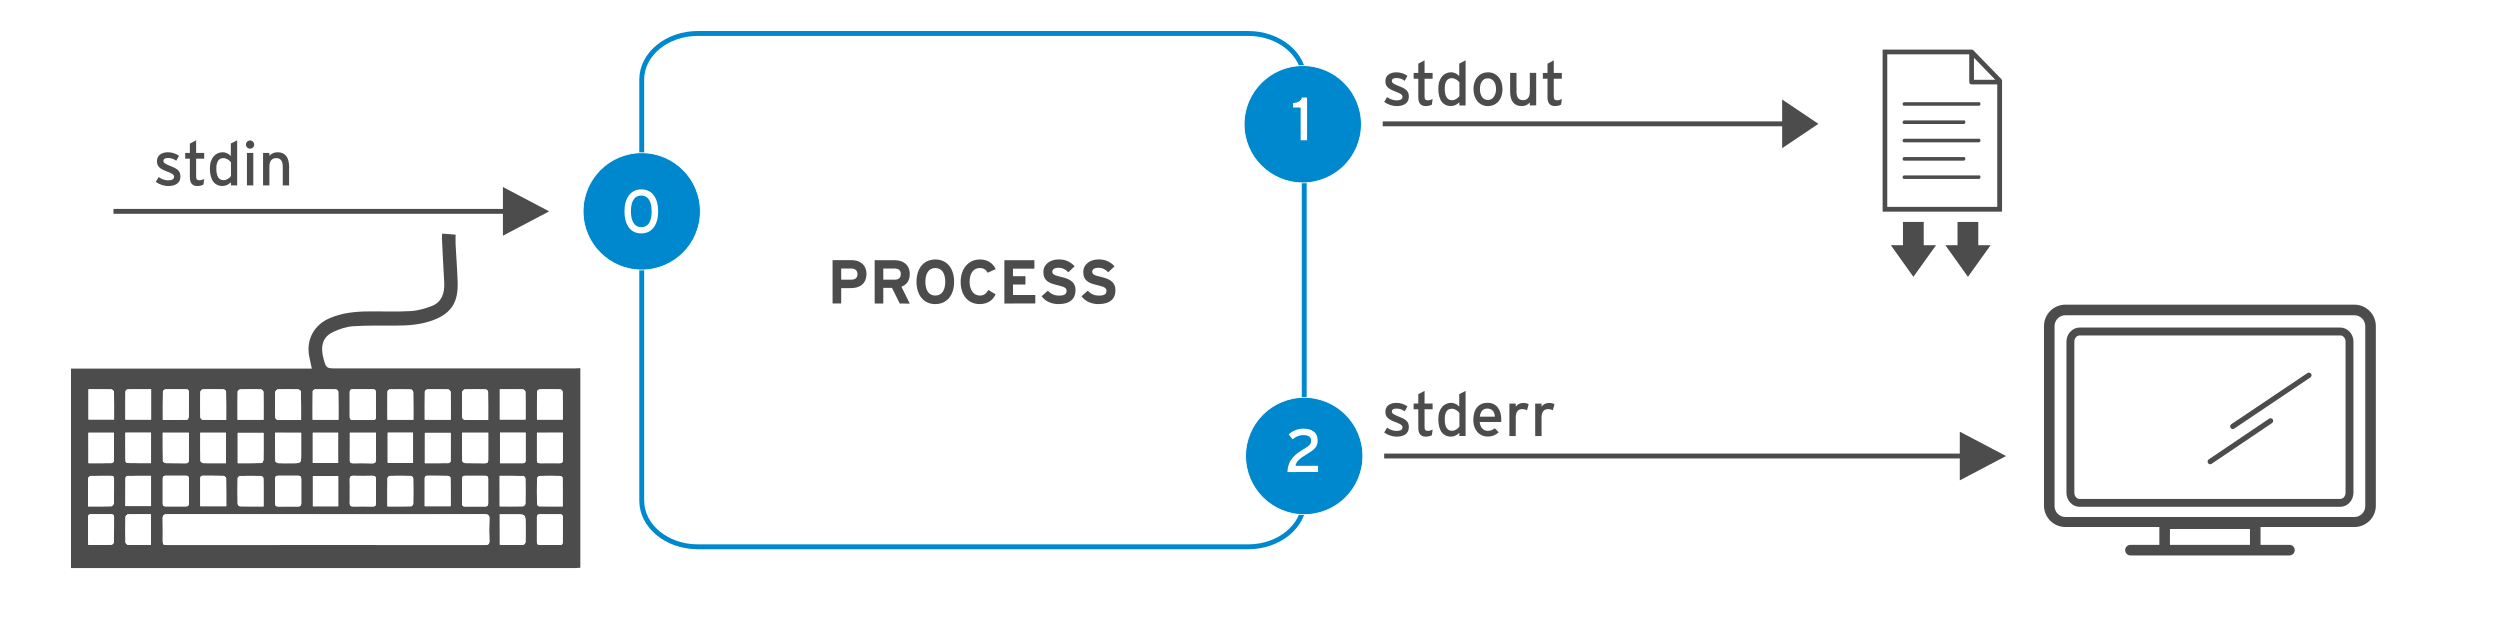 <?xml version="1.0" encoding="utf-8"?>
<!-- Generator: Adobe Illustrator 21.1.0, SVG Export Plug-In . SVG Version: 6.00 Build 0)  -->
<svg version="1.1" id="Layer_1" xmlns="http://www.w3.org/2000/svg" xmlns:xlink="http://www.w3.org/1999/xlink" x="0px" y="0px"
	 width="3070.6px" height="764.7px" viewBox="0 0 3070.6 764.7" style="enable-background:new 0 0 3070.6 764.7;"
	 xml:space="preserve">
<style type="text/css">
	.st0{fill:#FFFFFF;}
	.st1{fill:#4C4C4C;}
	.st2{fill:#FFFFFF;stroke:#0088CE;stroke-width:6;stroke-miterlimit:10;}
	.st3{fill:#0088CE;stroke:#FFFFFF;stroke-miterlimit:10;}
	.st4{fill:none;}
	.st5{fill:none;stroke:#4C4C4C;stroke-width:6;stroke-miterlimit:10;}
</style>
<rect class="st0" width="3070.6" height="764.7"/>
<g>
	<g>
		<path class="st1" d="M2742.4,527c0.6,0,1.3-0.2,1.8-0.6l93.5-62.8c1.5-1,1.9-3,0.9-4.5s-3-1.9-4.5-0.9l-93.5,62.8
			c-1.5,1-1.9,3-0.9,4.5C2740.4,526.5,2741.4,527,2742.4,527z"/>
		<path class="st1" d="M2714.7,570.2c0.6,0,1.3-0.2,1.8-0.6l74.1-50c1.5-1,1.9-3,0.9-4.5s-3-1.9-4.5-0.9l-74.1,50
			c-1.5,1-1.9,3-0.9,4.5C2712.6,569.7,2713.6,570.2,2714.7,570.2z"/>
		<path class="st1" d="M2554.3,622.5h320.1c8.9,0,16.2-7.8,16.2-17.3V419.6c0-9.6-7.3-17.3-16.2-17.3h-320.1
			c-8.9,0-16.2,7.8-16.2,17.3v185.6C2538.1,614.7,2545.4,622.5,2554.3,622.5z M2547.8,419.6c0-4.2,2.9-7.6,6.5-7.6h320.1
			c3.6,0,6.5,3.4,6.5,7.6v185.6c0,4.2-2.9,7.6-6.5,7.6h-320.1c-3.6,0-6.5-3.4-6.5-7.6V419.6z"/>
		<g>
			<path class="st1" d="M2891.8,374.2h-355c-14.5,0-26.3,11.8-26.3,26.3V621c0,14.5,11.8,26.3,26.3,26.3h115.4v21.9h-35.5
				c-3.6,0-6.5,2.9-6.5,6.5s2.9,6.5,6.5,6.5h35.5h124.3h35.5c3.6,0,6.5-2.9,6.5-6.5s-2.9-6.5-6.5-6.5h-35.5v-21.9h115.3
				c14.5,0,26.3-11.8,26.3-26.3V400.5C2918.1,386,2906.3,374.2,2891.8,374.2z M2665.2,669.2v-19.5h98.3v19.5H2665.2z M2905.1,621.7
				c0,7.3-6,13.3-13.3,13.3h-355c-7.3,0-13.3-6-13.3-13.3V400.5c0-7.3,6-13.3,13.3-13.3h355c7.3,0,13.3,6,13.3,13.3V621.7z"/>
		</g>
	</g>
</g>
<g>
	<path class="st1" d="M2322.4,301.2h14.9v-28.6h25.5v28.6h15.1c-9.4,13-18.4,25.7-27.8,38.8C2340.9,327,2331.9,314.3,2322.4,301.2z"
		/>
	<path class="st1" d="M2389.4,301.2h14.9v-28.6h25.5v28.6h15.1c-9.4,13-18.4,25.7-27.8,38.8C2407.9,327,2398.9,314.3,2389.4,301.2z"
		/>
	<g>
		<g>
			<g>
				<path class="st1" d="M2423.8,61.8c-0.5-0.6-1.3-0.9-2.1-0.9h-108.8c-0.3,0-0.6,0.3-0.6,0.6v197.9c0,0.3,0.3,0.6,0.6,0.6h145.5
					c0.3,0,0.6-0.3,0.6-0.6V99.2c0-0.8-0.3-1.5-0.8-2L2423.8,61.8z M2424.5,71l26.2,27h-26.2V71z M2318,66.7h100.7v32.9
					c0,0.2,0.1,0.4,0.1,0.6s-0.1,0.4-0.1,0.6c0,1.6,1.3,2.9,2.9,2.9h31.5v150.4H2318V66.7z"/>
			</g>
		</g>
		<g>
			<path class="st1" d="M2430.4,129.9h-92.3l0,0c-2.4-1.8-1-4.4,1-4.4h92.4l0,0C2433.5,127.3,2432.3,129.9,2430.4,129.9z"/>
		</g>
		<g>
			<path class="st1" d="M2411.9,152.3h-73.8l0,0c-2.4-1.8-1-4.4,1-4.4h74.1C2414.8,150.2,2413.6,152.3,2411.9,152.3z"/>
		</g>
		<g>
			<path class="st1" d="M2430.4,174.8h-92.3l0,0c-2.4-1.8-1-4.4,1-4.4h92.4l0,0C2433.5,172.2,2432.3,174.8,2430.4,174.8z"/>
		</g>
		<g>
			<path class="st1" d="M2411.9,197.3h-73.8l0,0c-2.4-1.8-1-4.4,1-4.4h73.8C2414.9,194.7,2413.7,197.3,2411.9,197.3z"/>
		</g>
		<g>
			<path class="st1" d="M2430.4,219.8h-92.3l0,0c-2.4-1.8-1-4.4,1-4.4h92.4l0,0C2433.5,217.2,2432.3,219.8,2430.4,219.8z"/>
		</g>
	</g>
</g>
<path class="st2" d="M1533,671.6H857.1c-38.1,0-68.9-25.4-68.9-56.7V97.8c0-31.3,30.9-56.7,68.9-56.7H1533
	c38.1,0,68.9,25.4,68.9,56.7v517.1C1601.9,646.2,1571.1,671.6,1533,671.6z"/>
<circle class="st3" cx="788.2" cy="259.6" r="72"/>
<circle class="st3" cx="1600.1" cy="152.6" r="72"/>
<circle class="st3" cx="1601.9" cy="560.1" r="72"/>
<g>
	<path class="st0" d="M787.6,286.7c-13.6,0-20.6-11.1-20.6-27s7.2-27.1,20.8-27.1s20.6,11.1,20.6,27
		C808.4,275.5,801.2,286.7,787.6,286.7z M787.6,240.2c-9.1,0-12.7,8.3-12.7,19.3s3.7,19.5,12.8,19.5c9.2,0,12.7-8.3,12.7-19.3
		C800.4,248.7,796.8,240.2,787.6,240.2z"/>
</g>
<g>
	<path class="st0" d="M1597.5,172.3v-40.2h-9.3v-5.5c5.4-0.4,9.8-2.2,10.8-6.8h6.4v52.5H1597.5z"/>
</g>
<g>
	<path class="st0" d="M1581.3,579.8c0.5-15.4,9.8-22.2,20.2-28.3c7.1-4.2,8.9-6.5,8.9-10.2c0-4.2-2.8-6.9-10-6.9
		c-4.4,0-9.3,2-12.7,5.2l-5-6c4.7-4.4,11.4-7.1,17.9-7.1c10.9,0,17.8,4.6,17.8,14.3c0,8.1-4,11.5-13.2,17
		c-10,5.9-12.9,9.3-14.1,14.3h27.8v7.6L1581.3,579.8L1581.3,579.8L1581.3,579.8z"/>
</g>
<g>
	<rect x="923" y="317.3" class="st4" width="544" height="78"/>
	<path class="st1" d="M1044.9,353.9h-11.7v18.8h-10.6v-53.2h23.3c10,0,18.3,5.5,18.3,16.9C1064.1,348.8,1055.9,353.9,1044.9,353.9z
		 M1045.4,329.8h-12.2v13.7h12.4c4.9,0,7.6-2.3,7.6-6.9C1053.1,332,1050.1,329.8,1045.4,329.8z"/>
	<path class="st1" d="M1105.1,372.8l-9.5-19.2h-10.7v19.2h-10.6v-53.2h24.8c10,0,18.3,5.5,18.3,16.9c0,8-3.4,13-10.2,15.7l10.2,20.7
		L1105.1,372.8L1105.1,372.8z M1098.8,329.8h-13.9v13.7h13.9c4.9,0,7.6-2.3,7.6-6.9C1106.4,331.8,1103.4,329.8,1098.8,329.8z"/>
	<path class="st1" d="M1148.8,373.5c-14.5,0-23.1-11.2-23.1-27.4s8.6-27.4,23.1-27.4s23.1,11.2,23.1,27.4S1163.2,373.5,1148.8,373.5
		z M1148.8,329.2c-8.6,0-12.2,7.4-12.2,16.9s3.6,16.9,12.2,16.9s12.2-7.4,12.2-16.9S1157.4,329.2,1148.8,329.2z"/>
	<path class="st1" d="M1213.1,335c-1.9-3.6-4.9-5.8-9.7-5.8c-8,0-12.5,7-12.5,16.9c0,9.6,4.6,16.9,12.6,16.9c4.8,0,7.6-2.1,10.4-6.8
		l9,5.3c-3.6,7.5-10,12-19.7,12c-13.9,0-23.3-10.6-23.3-27.4c0-16.2,9.7-27.4,23.6-27.4c10,0,16.1,4.9,19.5,11.8L1213.1,335z"/>
	<path class="st1" d="M1233.6,372.8v-53.2h36.9V330h-26.3v9.2h15.3v10.3h-15.3v12.8h27.4v10.4L1233.6,372.8L1233.6,372.8z"/>
	<path class="st1" d="M1300.1,373.5c-8.9,0-16.6-3.7-20.7-9.7l7.7-6.8c3.7,4.3,8.5,6.1,13.6,6.1c6.3,0,9.3-1.7,9.3-5.8
		c0-3.4-1.8-4.9-11.9-7.2c-9.8-2.3-16.6-5.4-16.6-15.9c0-9.7,8.5-15.6,19-15.6c8.3,0,14.4,3.1,19.4,8.4l-7.7,7.4
		c-3.4-3.5-7.2-5.5-12.1-5.5c-5.7,0-7.6,2.4-7.6,4.8c0,3.3,2.3,4.4,10.7,6.4s17.8,4.9,17.8,16.4
		C1320.9,366.8,1314.6,373.5,1300.1,373.5z"/>
	<path class="st1" d="M1349.1,373.5c-8.9,0-16.6-3.7-20.7-9.7l7.7-6.8c3.7,4.3,8.5,6.1,13.6,6.1c6.3,0,9.3-1.7,9.3-5.8
		c0-3.4-1.8-4.9-11.9-7.2c-9.8-2.3-16.6-5.4-16.6-15.9c0-9.7,8.5-15.6,19-15.6c8.3,0,14.4,3.1,19.4,8.4l-7.7,7.4
		c-3.4-3.5-7.2-5.5-12.1-5.5c-5.7,0-7.6,2.4-7.6,4.8c0,3.3,2.3,4.4,10.7,6.4c8.4,2,17.8,4.9,17.8,16.4
		C1370.1,366.8,1363.6,373.5,1349.1,373.5z"/>
</g>
<g>
	<rect x="1696.7" y="74.1" class="st4" width="438" height="78"/>
	<path class="st1" d="M1715.4,130.3c-5.4,0-11.2-2.1-15.3-5.1l3.6-5.9c3.7,2.6,7.9,4,11.6,4c4.9,0,7.3-1.6,7.3-4.4
		c0-3-3.5-4.5-9.3-6.7c-8.6-3.3-11.7-6.2-11.7-12.5c0-7.1,5.6-10.9,13.6-10.9c5,0,10,1.8,13.5,4.4l-3.4,6c-3.3-2.3-6.5-3.4-10.3-3.4
		s-5.5,1.5-5.5,3.6c0,2,1.4,3.4,7.4,5.8c8.9,3.4,13.5,5.9,13.5,13.4C1730.4,127.4,1723.2,130.3,1715.4,130.3z"/>
	<path class="st1" d="M1758.7,128.5c-1.9,1.1-4.6,1.8-7.7,1.8c-5.5,0-9-3.4-9-10.6v-23h-5.7v-7.1h5.7V78.2l7.7-4.1v15.5h9.9v7.1
		h-9.9v21.7c0,3.7,1.2,4.8,4.1,4.8c2.1,0,4.3-0.8,5.8-1.6L1758.7,128.5z"/>
	<path class="st1" d="M1792.4,129.5v-3.8c-2.9,2.7-6.2,4.6-10.4,4.6c-8.6,0-15.4-6.2-15.4-21.4c0-13.7,7.4-20.1,15.7-20.1
		c4,0,7.8,2.1,10,4.6V78.1l7.8-4v55.4H1792.4L1792.4,129.5z M1792.5,101.2c-1.7-2.4-5.4-5.2-9.3-5.2c-5.6,0-8.7,4.3-8.7,12.7
		c0,10,3.2,14.4,9,14.4c3.7,0,7-2.5,9-5.1V101.2z"/>
	<path class="st1" d="M1827.4,130.3c-10,0-17.6-8.3-17.6-20.7c0-13.1,7.8-20.8,17.8-20.8c10.2,0,17.8,8.1,17.8,20.6
		C1845.4,122.6,1837.6,130.3,1827.4,130.3z M1827.3,96.2c-5.9,0-9.6,5.2-9.6,13.1c0,8.7,4,13.5,10,13.5c5.9,0,9.8-6,9.8-13.3
		C1837.5,101.5,1833.6,96.2,1827.3,96.2z"/>
	<path class="st1" d="M1879,129.5v-3.8c-2,2.9-5.9,4.6-10,4.6c-9.3,0-14.2-6.1-14.2-17.9V89.5h7.8v22.6c0,8.1,3,10.9,8.2,10.9
		s8.2-3.7,8.2-10.2V89.5h7.8v39.9L1879,129.5L1879,129.5z"/>
	<path class="st1" d="M1917.4,128.5c-1.9,1.1-4.6,1.8-7.7,1.8c-5.5,0-9-3.4-9-10.6v-23h-5.7v-7.1h5.7V78.2l7.7-4.1v15.5h9.9v7.1
		h-9.9v21.7c0,3.7,1.2,4.8,4.1,4.8c2.1,0,4.3-0.8,5.8-1.6L1917.4,128.5z"/>
</g>
<g>
	<rect x="187.9" y="172.3" class="st4" width="438" height="78"/>
	<path class="st1" d="M206.6,228.5c-5.4,0-11.2-2.1-15.3-5.1l3.6-5.9c3.7,2.6,7.9,4,11.6,4c4.9,0,7.3-1.6,7.3-4.4
		c0-3-3.5-4.5-9.3-6.7c-8.6-3.3-11.7-6.2-11.7-12.5c0-7.1,5.6-10.9,13.6-10.9c5,0,10,1.8,13.5,4.4l-3.4,6c-3.3-2.3-6.5-3.4-10.3-3.4
		s-5.5,1.5-5.5,3.6c0,2,1.4,3.4,7.4,5.8c8.9,3.4,13.5,5.9,13.5,13.4C221.6,225.6,214.4,228.5,206.6,228.5z"/>
	<path class="st1" d="M249.9,226.7c-1.9,1.1-4.6,1.8-7.7,1.8c-5.5,0-9-3.4-9-10.6v-23h-5.7v-7.1h5.7v-11.4l7.7-4.1v15.5h9.9v7.1
		h-9.9v21.7c0,3.7,1.2,4.8,4.1,4.8c2.1,0,4.3-0.8,5.8-1.6L249.9,226.7z"/>
	<path class="st1" d="M283.6,227.7v-3.8c-2.9,2.7-6.2,4.6-10.4,4.6c-8.6,0-15.4-6.2-15.4-21.4c0-13.7,7.4-20.1,15.7-20.1
		c4,0,7.8,2.1,10,4.6v-15.3l7.8-4v55.4L283.6,227.7L283.6,227.7z M283.7,199.4c-1.7-2.4-5.4-5.2-9.3-5.2c-5.6,0-8.7,4.3-8.7,12.7
		c0,10,3.2,14.4,9,14.4c3.7,0,7-2.5,9-5.1V199.4z"/>
	<path class="st1" d="M307.2,182.6c-2.8,0-5.1-2.3-5.1-5c0-2.8,2.3-5.1,5.1-5.1c2.7,0,5,2.3,5,5.1S310,182.6,307.2,182.6z
		 M303.3,227.7v-39.9h7.8v39.9L303.3,227.7L303.3,227.7z"/>
	<path class="st1" d="M347.3,227.7v-22.6c0-8.1-3-10.9-8.2-10.9s-8.2,3.7-8.2,10.2v23.3h-7.8v-39.9h7.8v3.8c2-2.9,5.9-4.6,10-4.6
		c9.3,0,14.2,6.1,14.2,17.9v22.9L347.3,227.7L347.3,227.7z"/>
</g>
<g>
	<rect x="1696.7" y="480.1" class="st4" width="438" height="78"/>
	<path class="st1" d="M1715.4,536.3c-5.4,0-11.2-2.1-15.3-5.1l3.6-5.9c3.7,2.6,7.9,4,11.6,4c4.9,0,7.3-1.6,7.3-4.4
		c0-3-3.5-4.5-9.3-6.7c-8.6-3.3-11.7-6.2-11.7-12.5c0-7.1,5.6-10.9,13.6-10.9c5,0,10,1.8,13.5,4.4l-3.4,6c-3.3-2.3-6.5-3.4-10.3-3.4
		s-5.5,1.5-5.5,3.6c0,2,1.4,3.4,7.4,5.8c8.9,3.4,13.5,5.9,13.5,13.4C1730.4,533.4,1723.2,536.3,1715.4,536.3z"/>
	<path class="st1" d="M1758.7,534.5c-1.9,1.1-4.6,1.8-7.7,1.8c-5.5,0-9-3.4-9-10.6v-23h-5.7v-7.1h5.7v-11.4l7.7-4.1v15.5h9.9v7.1
		h-9.9v21.7c0,3.7,1.2,4.8,4.1,4.8c2.1,0,4.3-0.8,5.8-1.6L1758.7,534.5z"/>
	<path class="st1" d="M1792.4,535.5v-3.8c-2.9,2.7-6.2,4.6-10.4,4.6c-8.6,0-15.4-6.2-15.4-21.4c0-13.7,7.4-20.1,15.7-20.1
		c4,0,7.8,2.1,10,4.6v-15.3l7.8-4v55.4H1792.4L1792.4,535.5z M1792.5,507.2c-1.7-2.4-5.4-5.2-9.3-5.2c-5.6,0-8.7,4.3-8.7,12.7
		c0,10,3.2,14.4,9,14.4c3.7,0,7-2.5,9-5.1V507.2z"/>
	<path class="st1" d="M1843.8,518.3h-26.4c0.8,7.7,5.2,10.9,10,10.9c3.3,0,6-1.2,8.7-3.2l4.6,5c-3.5,3.3-7.7,5.2-13.8,5.2
		c-9.3,0-17.3-7.5-17.3-20.7c0-13.5,7.1-20.8,17.5-20.8c11.3,0,16.8,9.2,16.8,20C1844.1,516.2,1843.9,517.5,1843.8,518.3z
		 M1826.7,501.8c-5.2,0-8.4,3.6-9.1,10h18.5C1835.8,506.4,1833.2,501.8,1826.7,501.8z"/>
	<path class="st1" d="M1875.5,503.9c-1.7-0.9-3.4-1.4-6-1.4c-4.9,0-7.8,3.5-7.8,10.3v22.8h-7.8v-39.9h7.8v3.8
		c1.8-2.7,5.2-4.6,9.1-4.6c3.2,0,5.2,0.6,6.8,1.7L1875.5,503.9z"/>
	<path class="st1" d="M1907.2,503.9c-1.7-0.9-3.4-1.4-6-1.4c-4.9,0-7.8,3.5-7.8,10.3v22.8h-7.8v-39.9h7.8v3.8
		c1.8-2.7,5.2-4.6,9.1-4.6c3.2,0,5.2,0.6,6.8,1.7L1907.2,503.9z"/>
</g>
<g>
	<g>
		<line class="st5" x1="1698.3" y1="152.1" x2="2196.3" y2="152.1"/>
		<g>
			<polygon class="st1" points="2188.9,182 2233.4,152.1 2188.9,122.2 			"/>
		</g>
	</g>
</g>
<g>
	<g>
		<line class="st5" x1="1700.1" y1="560.1" x2="2416.6" y2="560.1"/>
		<g>
			<polygon class="st1" points="2407.1,590 2463.9,560.1 2407.1,530.2 			"/>
		</g>
	</g>
</g>
<g>
	<g>
		<line class="st5" x1="139.4" y1="259.6" x2="627.2" y2="259.6"/>
		<g>
			<polygon class="st1" points="617.7,289.5 674.5,259.6 617.7,229.7 			"/>
		</g>
	</g>
</g>
<g>
	<path class="st1" d="M712.8,697.3c-2,0.1-4,0.4-5.9,0.4c-204.5,0-408.9,0-613.4,0c-2,0-4,0-6.3,0c0-81.7,0-163.1,0-245
		c98.4,0,196.8,0,295.8,0c-1.2-5.8-2.5-10.9-3.4-16c-3.4-19.9,6.4-37.7,24.9-45.7c15.5-6.8,31.8-8.4,48.3-8.5
		c17.2-0.2,34.3,0.6,51.4-0.4c9-0.5,18.1-3.1,26.5-6.4c11.2-4.4,15.7-14.8,14.9-28.9c-1.1-18.1-1.9-36.2-2.8-54.4
		c-0.1-1.6,0.2-3.3,0.3-5.5c5.6,0.5,10.8,0.9,16.5,1.3c0,4.2-0.2,8.3,0,12.3c0.8,15.3,2,30.6,2.5,45.9c0.8,23.6-6.6,38.3-30.8,47.1
		c-14.3,5.2-29.1,6.4-44.2,6.4c-17.8,0-35.7-0.3-53.4,0.8c-8.2,0.5-16.6,3.4-24.2,6.9c-15.1,6.9-15.4,20.3-12.3,32.2
		c3.4,12.8,3.6,12.7,16.7,12.7c97.3,0,194.6,0,291.9,0c2.3,0,4.6-0.2,7-0.3C712.8,534,712.8,615.6,712.8,697.3z M400.5,669.4
		c65,0,130,0,194.9,0.1c4.3,0,5.9-1,5.7-5.6c-0.3-8.7-0.4-17.3,0-26c0.3-5.2-1.5-6.4-6.5-6.3c-53.8,0.2-107.6,0.1-161.4,0.1
		c-75.8,0-151.6,0-227.4-0.1c-4.6,0-6.1,1.2-6,5.9c0.3,8.5,0.1,17,0.1,25.5c0,6.4,0,6.5,6.7,6.5
		C271.2,669.4,335.9,669.4,400.5,669.4z M415.4,621.8c0-12.6,0-24.7,0-37c-10.5,0-20.7,0-31.1,0c0,12.5,0,24.7,0,37
		C394.8,621.8,404.9,621.8,415.4,621.8z M613.9,669.1c1.7,0.1,3,0.3,4.3,0.3c8.2,0,16.3,0.1,24.4-0.2c1,0,2.7-2.2,2.8-3.4
		c0.3-7,0.1-14,0.1-21c0-13.1,0-13.1-12.9-13.1c-6.2,0-12.5,0-18.8,0C613.9,644.5,613.9,656.5,613.9,669.1z M185.4,669.3
		c0-12.9,0-25.1,0-37.7c-9.7,0-19-0.1-28.3,0.1c-1.1,0-2.9,2.1-3,3.3c-0.2,10.3-0.2,20.6,0,31c0,1.1,1.9,3.1,3,3.2
		C166.4,669.5,175.7,669.3,185.4,669.3z M475.8,622c10.2,0,19.7,0.1,29.1-0.1c1,0,2.7-1.9,2.7-3c0.2-10.5,0.2-20.9,0-31.4
		c0-1-1.8-2.9-2.8-2.9c-8.6-0.2-17.3-0.2-25.9,0c-1,0-2.9,1.8-2.9,2.8C475.7,598.6,475.8,609.9,475.8,622z M154,531.4
		c0,11.9-0.1,23.4,0.1,34.8c0,0.9,1.4,2.5,2.2,2.5c9.7,0.2,19.5,0.1,29.2,0.1c0-12.9,0-25.1,0-37.4C175,531.4,164.9,531.4,154,531.4
		z M614.1,531.4c0,12.7,0,24.9,0,37.5c9.6,0,18.9,0,28.2,0c2.7,0,3.4-1.3,3.3-3.7c-0.1-7.1,0-14.3,0-21.4c0-4.1,0-8.2,0-12.4
		C634.6,531.4,624.5,531.4,614.1,531.4z M384.2,531.5c0,12.7,0,24.8,0,37.1c10.6,0,20.8,0,31.1,0c0-12.6,0-24.8,0-37.1
		C404.8,531.5,394.7,531.5,384.2,531.5z M429.7,531.5c0,11.7,0.1,22.9,0,34c0,3.1,1.7,3.5,4.2,3.5c7.7-0.1,15.3-0.2,23,0.1
		c4.2,0.2,5.1-1.6,5-5.3c-0.2-6.7-0.1-13.3-0.1-20c0-4.1,0-8.2,0-12.3C450.6,531.5,440.5,531.5,429.7,531.5z M476.2,531.4
		c0,12.7,0,24.8,0,37.1c10.7,0,20.9,0,31.1,0c0-12.6,0-24.8,0-37.1C496.8,531.4,486.7,531.4,476.2,531.4z M521.8,568.9
		c10.1,0,19.7,0.1,29.3-0.1c0.8,0,2.3-1.5,2.4-2.3c0.2-11.6,0.1-23.2,0.1-34.8c-11,0-21.3,0-31.7,0
		C521.8,544.1,521.8,556,521.8,568.9z M567.6,531.5c0,11.9-0.1,23.3,0.2,34.7c0,0.9,2.3,2.6,3.6,2.6c8.1,0.2,16.3,0,24.4,0.2
		c3.2,0.1,3.9-1.5,3.9-4.3c-0.1-5.6,0-11.3,0-16.9c0-5.4,0-10.8,0-16.3C588.7,531.5,578.6,531.5,567.6,531.5z M154,621.6
		c10.8,0,21.2,0,31.5,0c0-12.5,0-24.5,0-37.1c-9.9,0-19.5-0.1-29.1,0.1c-0.8,0-2.3,1.5-2.3,2.4C154,598.4,154,609.8,154,621.6z
		 M277.9,621.7c0-11.9,0.1-23.1-0.2-34.4c0-1-2.2-2.7-3.4-2.8c-8.3-0.2-16.6-0.1-24.9-0.2c-2.6,0-3.5,1-3.5,3.6
		c0.1,6.8,0,13.6,0,20.5c0,4.4,0,8.8,0,13.3C256.9,621.7,267,621.7,277.9,621.7z M323.7,622c0-12.1,0.1-23.3-0.1-34.6
		c0-1-1.9-2.8-2.9-2.8c-8.6-0.2-17.3-0.2-25.9,0c-1,0-2.8,1.8-2.9,2.8c-0.2,10.5-0.2,21,0,31.4c0,1.1,1.7,3,2.7,3
		C304.1,622.1,313.5,622,323.7,622z M553.5,621.7c0-11.9,0.1-23.3-0.1-34.8c0-0.9-2.1-2.4-3.2-2.4c-8.3-0.2-16.6,0-24.9-0.2
		c-2.9,0-3.7,1.2-3.6,3.9c0.1,4.8,0,9.6,0,14.5c0,6.2,0,12.5,0,19C532.5,621.7,542.6,621.7,553.5,621.7z M599.6,603.3
		c0-5-0.1-10,0-15c0.1-2.7-0.8-4-3.7-3.9c-8.2,0.1-16.3,0.1-24.5,0c-2.7,0-3.9,0.9-3.9,3.8c0.1,10,0.1,20,0,30c0,2.7,0.8,4,3.7,3.9
		c8.2-0.1,16.3-0.1,24.5,0c3.2,0.1,4-1.5,3.9-4.3C599.5,613,599.6,608.1,599.6,603.3z M613.7,584.5c0,6.8,0,12.8,0,18.8
		c0,6.1,0,12.2,0,18.7c10,0,19.3,0.1,28.6-0.1c1.1,0,3-2,3-3.1c0.2-10.3,0.2-20.7,0-31c0-1.1-1.7-3.1-2.7-3.1
		C633.3,584.4,623.8,584.5,613.7,584.5z M337.9,531.5c0,11.9-0.1,23.3,0.2,34.8c0,0.9,2.4,2.5,3.7,2.6c5.6,0.3,11.3,0.1,17,0.1
		c11.1,0,11.1,0,11.1-10.9c0-8.8,0-17.5,0-26.5C359,531.5,348.9,531.5,337.9,531.5z M292,568.9c10,0,19.8,0.1,29.5-0.2
		c0.8,0,2.1-2.6,2.1-4.1c0.2-9,0.1-18,0.1-26.9c0-2.1,0-4.1,0-6c-11.2,0-21.4,0-31.7,0C292,544.1,292,556.2,292,568.9z M246,531.5
		c0,11.8-0.1,23.1,0.1,34.4c0,1,2.1,2.8,3.3,2.9c5.8,0.3,11.6,0.1,17.4,0.1c3.6,0,7.1,0,10.7,0c0-13,0-25.1,0-37.4
		C267.1,531.5,256.9,531.5,246,531.5z M199.9,531.5c0,11.9-0.1,23.3,0.2,34.8c0,0.9,2.4,2.5,3.7,2.5c8,0.2,16,0,24,0.2
		c3.5,0.1,4.3-1.5,4.2-4.5c-0.2-4.7,0-9.3,0-14c0-6.3,0-12.5,0-19C221,531.5,210.9,531.5,199.9,531.5z M108.6,531.5
		c0,12.6,0,24.8,0,37.4c9.7,0,19,0.1,28.3-0.1c1,0,2.9-1.5,2.9-2.3c0.2-11.6,0.1-23.2,0.1-35C129.2,531.5,119.1,531.5,108.6,531.5z
		 M185.6,478.1c-9.9,0-19.4-0.1-28.8,0.1c-1,0-2.7,1.7-2.7,2.6c-0.2,11.4-0.1,22.9-0.1,34.6c10.9,0,21.1,0,31.6,0
		C185.6,503.2,185.6,491.1,185.6,478.1z M200,515.7c10.2,0,20,0.1,29.8-0.2c0.8,0,2.1-2.3,2.1-3.6c0.2-10,0.1-20,0.1-29.9
		c0-2.6-0.8-4-3.7-4c-8.3,0.1-16.6-0.1-24.9,0.1c-1.1,0-3.2,1.7-3.2,2.6C199.9,492.2,200,503.6,200,515.7z M108.2,622
		c10.1,0,19.4,0.1,28.7-0.2c1.1,0,3-2.4,3-3.7c0.3-10,0.1-20,0.2-29.9c0-2.4-0.7-3.7-3.4-3.7c-8.5,0.1-17-0.1-25.4,0.1
		c-1,0-2.9,1.8-2.9,2.8C108.1,598.7,108.2,609.9,108.2,622z M323.7,515.5c0-11.7,0.1-22.9-0.1-34c0-1.1-1.9-3.2-3-3.2
		c-8.5-0.3-17-0.3-25.5,0c-1.1,0-3.1,1.7-3.2,2.6c-0.2,11.5-0.1,22.9-0.1,34.7C302.5,515.5,312.8,515.5,323.7,515.5z M199.9,603.2
		c0,5,0.1,10,0,15c-0.1,2.8,1,3.9,3.8,3.8c8.2-0.1,16.3-0.1,24.5,0c2.9,0,3.8-1.1,3.8-3.9c-0.1-10-0.1-20,0-30
		c0-2.8-1.1-3.9-3.8-3.8c-8.2,0.1-16.3,0.1-24.5,0c-2.8,0-3.8,1.1-3.8,3.9C200,593.2,199.9,598.2,199.9,603.2z M507.7,515.5
		c0-11.7,0.1-22.8-0.1-34c0-1.1-1.9-3.2-2.9-3.2c-8.7-0.3-17.3-0.2-26,0c-1,0-2.7,1.6-2.7,2.5c-0.2,11.5-0.1,22.9-0.1,34.7
		C486.6,515.5,496.8,515.5,507.7,515.5z M108.5,669.3c9.8,0,19.1,0.1,28.4-0.1c1.1,0,3-2.1,3-3.2c0.2-10.2,0.1-20.3,0.2-30.5
		c0-2.8-1-3.9-3.8-3.8c-8.2,0.1-16.3,0.1-24.5,0c-3-0.1-3.6,1.4-3.6,4c0.1,9.2,0,18.3,0,27.5C108.2,665,108.3,667,108.5,669.3z
		 M369.8,515.8c0-12.1,0.1-23.4-0.2-34.7c0-1-2.2-2.8-3.4-2.9c-8.3-0.3-16.6-0.3-24.9,0c-1.2,0-3.3,2.2-3.3,3.5
		c-0.3,10.3-0.2,20.6,0,30.9c0,1.1,1.7,2.9,2.7,3C350.1,515.9,359.6,515.8,369.8,515.8z M429.6,603.4c0,4.7,0.1,9.3,0,14
		c-0.1,3.3,0.8,4.8,4.5,4.7c7.8-0.2,15.7-0.2,23.5,0c3,0.1,4.2-0.9,4.2-4c-0.1-9.8-0.1-19.7,0-29.5c0.1-3.4-1.3-4.3-4.5-4.2
		c-7.7,0.1-15.3,0.2-23,0c-3.9-0.1-4.9,1.5-4.7,5C429.8,594,429.6,598.7,429.6,603.4z M461.7,496.8c0-4.8-0.1-9.6,0-14.5
		c0.1-2.8-0.7-4.3-3.9-4.3c-8.1,0.1-16.3,0.1-24.5,0c-2.9,0-3.7,1.3-3.7,3.9c0.1,10,0.1,20,0,29.9c0,2.7,0.8,3.9,3.7,3.9
		c8.3-0.1,16.6-0.1,25,0c2.6,0,3.5-1,3.5-3.6C461.6,507.1,461.7,501.9,461.7,496.8z M337.9,603c0,5,0.1,10,0,15
		c-0.1,3,1,4.1,4.1,4.1c8-0.2,16-0.2,24,0c3.1,0.1,4-1.2,4-4.2c-0.1-9.8-0.1-19.6,0-29.5c0-3.1-1.2-4.1-4.1-4.1c-8,0.1-16,0.1-24,0
		c-3.1-0.1-4.1,1.3-4,4.2C338,593.4,337.9,598.2,337.9,603z M553.6,515.5c0-11.8,0.1-22.9-0.1-34.1c0-1.1-2-3.1-3.1-3.2
		c-8.5-0.3-17-0.2-25.5,0c-1.1,0-3.1,1.7-3.1,2.6c-0.2,11.4-0.1,22.9-0.1,34.6C532.4,515.5,542.6,515.5,553.6,515.5z M108.7,478.1
		c0,12.8,0,25.1,0,37.2c10.7,0,20.8,0,31.4,0c0-11.6,0.1-22.7-0.1-33.8c0-1.1-2-3.2-3.1-3.2C127.6,478,118.3,478.1,108.7,478.1z
		 M415.7,515.5c0-11.8,0.1-23.2-0.1-34.7c0-0.9-2-2.5-3.1-2.6c-8.5-0.2-17-0.2-25.4,0c-1,0-2.9,1.5-2.9,2.3
		c-0.2,11.6-0.1,23.1-0.1,35C394.7,515.5,405,515.5,415.7,515.5z M613.9,478.1c0,12.9,0,25,0,37.2c10.6,0,20.9,0,31.6,0
		c0-11.6,0.1-22.7-0.1-33.9c0-1.1-2-3.2-3.1-3.2C633,478,623.7,478.1,613.9,478.1z M599.6,515.8c0-12.2,0.1-23.5-0.1-34.8
		c0-1-1.9-2.8-3-2.8c-8.5-0.2-17-0.3-25.5,0c-1.2,0-3.2,2-3.3,3c-0.3,10.5-0.2,21,0,31.5c0,1,1.8,2.9,2.8,2.9
		C579.9,515.9,589.4,515.8,599.6,515.8z M277.8,515.7c0-12,0.1-23.5-0.1-35c0-0.9-2-2.6-3.1-2.6c-8.5-0.2-17-0.2-25.5,0
		c-1.1,0-3,2.1-3,3.2c-0.2,10.3-0.2,20.7,0,31c0,1.1,1.6,3.1,2.5,3.1C258.2,515.8,267.8,515.7,277.8,515.7z M691.1,622
		c0-12.1,0.1-23.7-0.1-35.3c0-0.7-2-2.1-3.1-2.1c-8.3-0.2-16.7-0.2-25,0c-1.2,0-3.2,1.9-3.3,3c-0.2,10.5-0.2,21,0,31.5
		c0,1,1.6,2.7,2.5,2.8C671.6,622,681,622,691.1,622z M659.5,531.5c0,11.7,0.1,22.8,0,33.9c0,3.1,1.6,3.5,4.1,3.5
		c7.8-0.1,15.6-0.1,23.4,0c3.3,0.1,4.4-1,4.3-4.3c-0.2-8.3,0-16.6,0-24.9c0-2.7,0-5.5,0-8.3C680.3,531.5,670.2,531.5,659.5,531.5z
		 M691.2,651c0-5.2-0.1-10.3,0-15.5c0.1-2.6-0.7-4-3.7-3.9c-8.1,0.1-16.3,0.1-24.4,0c-2.9,0-3.7,1.3-3.7,3.9c0.1,10,0.1,20,0,29.9
		c0,2.7,0.9,3.9,3.7,3.9c8.1-0.1,16.3-0.1,24.4,0c3,0,3.7-1.3,3.6-3.9C691.1,660.7,691.2,655.8,691.2,651z M691.2,515.4
		c0-11.7,0.1-23.2-0.1-34.6c0-0.9-2-2.5-3.1-2.6c-8.3-0.2-16.6-0.2-25,0c-1.2,0-3.3,1.6-3.3,2.5c-0.2,11.4-0.1,22.9-0.1,34.7
		C670.2,515.4,680.4,515.4,691.2,515.4z"/>
	<path class="st0" d="M400.5,669.4c-64.6,0-129.3,0-193.9,0c-6.6,0-6.6,0-6.7-6.5c0-8.5,0.2-17-0.1-25.5c-0.2-4.7,1.4-5.9,6-5.9
		c75.8,0.1,151.6,0.1,227.4,0.1c53.8,0,107.6,0.1,161.4-0.1c5,0,6.8,1.1,6.5,6.3c-0.4,8.6-0.4,17.3,0,26c0.2,4.5-1.4,5.6-5.7,5.6
		C530.5,669.3,465.5,669.4,400.5,669.4z"/>
	<path class="st0" d="M415.4,621.8c-10.5,0-20.6,0-31.1,0c0-12.3,0-24.5,0-37c10.4,0,20.6,0,31.1,0
		C415.4,597.1,415.4,609.2,415.4,621.8z"/>
	<path class="st0" d="M613.9,669.1c0-12.6,0-24.5,0-37.4c6.3,0,12.6,0,18.8,0c12.9,0,12.9,0,12.9,13.1c0,7,0.1,14-0.1,21
		c0,1.2-1.8,3.4-2.8,3.4c-8.1,0.3-16.3,0.2-24.4,0.2C616.9,669.4,615.6,669.2,613.9,669.1z"/>
	<path class="st0" d="M185.4,669.3c-9.7,0-19,0.1-28.3-0.1c-1.1,0-3-2-3-3.2c-0.2-10.3-0.2-20.6,0-31c0-1.2,1.9-3.2,3-3.3
		c9.3-0.3,18.6-0.1,28.3-0.1C185.4,644.2,185.4,656.4,185.4,669.3z"/>
	<path class="st0" d="M475.8,622c0-12.1-0.1-23.4,0.1-34.7c0-1,1.9-2.8,2.9-2.8c8.6-0.2,17.3-0.2,25.9,0c1,0,2.8,1.9,2.8,2.9
		c0.2,10.5,0.2,20.9,0,31.4c0,1.1-1.7,3-2.7,3C495.4,622.1,486,622,475.8,622z"/>
	<path class="st0" d="M154,531.4c10.9,0,21,0,31.5,0c0,12.4,0,24.6,0,37.4c-9.7,0-19.5,0.1-29.2-0.1c-0.8,0-2.2-1.6-2.2-2.5
		C153.9,554.8,154,543.4,154,531.4z"/>
	<path class="st0" d="M614.1,531.4c10.5,0,20.6,0,31.5,0c0,4.2,0,8.3,0,12.4c0,7.1,0,14.3,0,21.4c0,2.4-0.6,3.7-3.3,3.7
		c-9.3-0.1-18.5,0-28.2,0C614.1,556.3,614.1,544.1,614.1,531.4z"/>
	<path class="st0" d="M384.2,531.5c10.5,0,20.6,0,31.1,0c0,12.4,0,24.5,0,37.1c-10.3,0-20.5,0-31.1,0
		C384.2,556.3,384.2,544.1,384.2,531.5z"/>
	<path class="st0" d="M429.7,531.5c10.9,0,21,0,32,0c0,4.1,0,8.2,0,12.3c0,6.7-0.2,13.3,0.1,20c0.1,3.7-0.8,5.4-5,5.3
		c-7.6-0.3-15.3-0.1-23-0.1c-2.5,0-4.2-0.4-4.2-3.5C429.7,554.4,429.7,543.2,429.7,531.5z"/>
	<path class="st0" d="M476.2,531.4c10.5,0,20.6,0,31.1,0c0,12.3,0,24.5,0,37.1c-10.3,0-20.5,0-31.1,0
		C476.2,556.3,476.2,544.1,476.2,531.4z"/>
	<path class="st0" d="M521.8,568.9c0-12.9,0-24.8,0-37.2c10.4,0,20.7,0,31.7,0c0,11.6,0.1,23.2-0.1,34.8c0,0.8-1.5,2.3-2.4,2.3
		C541.5,569,531.9,568.9,521.8,568.9z"/>
	<path class="st0" d="M567.6,531.5c11,0,21.1,0,32,0c0,5.5,0,10.9,0,16.3c0,5.6-0.1,11.3,0,16.9c0.1,2.8-0.6,4.3-3.9,4.3
		c-8.1-0.2-16.3,0.1-24.4-0.2c-1.3,0-3.6-1.7-3.6-2.6C567.5,554.8,567.6,543.4,567.6,531.5z"/>
	<path class="st0" d="M154,621.6c0-11.8-0.1-23.2,0.1-34.6c0-0.8,1.5-2.4,2.3-2.4c9.6-0.2,19.2-0.1,29.1-0.1c0,12.6,0,24.6,0,37.1
		C175.2,621.6,164.8,621.6,154,621.6z"/>
	<path class="st0" d="M277.9,621.7c-10.9,0-21,0-31.9,0c0-4.5,0-8.9,0-13.3c0-6.8,0.1-13.6,0-20.5c0-2.5,0.9-3.6,3.5-3.6
		c8.3,0.1,16.6-0.1,24.9,0.2c1.2,0,3.4,1.8,3.4,2.8C277.9,598.6,277.9,609.9,277.9,621.7z"/>
	<path class="st0" d="M323.7,622c-10.2,0-19.7,0.1-29.1-0.1c-1,0-2.7-1.9-2.7-3c-0.2-10.5-0.2-21,0-31.4c0-1,1.8-2.8,2.9-2.8
		c8.6-0.2,17.3-0.2,25.9,0c1,0,2.9,1.8,2.9,2.8C323.8,598.6,323.7,609.9,323.7,622z"/>
	<path class="st0" d="M553.5,621.7c-11,0-21,0-31.9,0c0-6.5,0-12.7,0-19c0-4.8,0.1-9.6,0-14.5c-0.1-2.7,0.7-4,3.6-3.9
		c8.3,0.1,16.6-0.1,24.9,0.2c1.1,0,3.2,1.6,3.2,2.4C553.6,598.4,553.5,609.8,553.5,621.7z"/>
	<path class="st0" d="M599.6,603.3c0,4.8-0.1,9.7,0,14.5c0.1,2.8-0.7,4.3-3.9,4.3c-8.2-0.2-16.3-0.1-24.5,0c-2.9,0-3.7-1.2-3.7-3.9
		c0.1-10,0.1-20,0-30c0-2.9,1.2-3.8,3.9-3.8c8.2,0.1,16.3,0.1,24.5,0c2.9,0,3.8,1.2,3.7,3.9C599.5,593.3,599.6,598.3,599.6,603.3z"
		/>
	<path class="st0" d="M613.7,584.5c10.1,0,19.6-0.1,29,0.1c0.9,0,2.6,2,2.7,3.1c0.2,10.3,0.2,20.7,0,31c0,1.1-2,3.1-3,3.1
		c-9.3,0.3-18.6,0.1-28.6,0.1c0-6.5,0-12.6,0-18.7C613.7,597.3,613.7,591.3,613.7,584.5z"/>
	<path class="st0" d="M337.9,531.5c11,0,21.1,0,32,0c0,9,0,17.7,0,26.5c0,10.9,0,10.9-11.1,10.9c-5.7,0-11.3,0.2-17-0.1
		c-1.3-0.1-3.7-1.6-3.7-2.6C337.8,554.8,337.9,543.4,337.9,531.5z"/>
	<path class="st0" d="M292,568.9c0-12.7,0-24.8,0-37.2c10.3,0,20.5,0,31.7,0c0,1.9,0,4,0,6c0,9,0.1,18-0.1,26.9
		c0,1.4-1.3,4.1-2.1,4.1C311.8,569,302.1,568.9,292,568.9z"/>
	<path class="st0" d="M246,531.5c10.9,0,21.1,0,31.6,0c0,12.3,0,24.4,0,37.4c-3.6,0-7.2,0-10.7,0c-5.8,0-11.6,0.2-17.4-0.1
		c-1.2-0.1-3.3-1.8-3.3-2.9C245.9,554.7,246,543.4,246,531.5z"/>
	<path class="st0" d="M199.9,531.5c10.9,0,21.1,0,32,0c0,6.5,0,12.7,0,19c0,4.7-0.1,9.3,0,14c0.1,3-0.7,4.6-4.2,4.5
		c-8-0.2-16,0.1-24-0.2c-1.3,0-3.7-1.6-3.7-2.5C199.9,554.9,199.9,543.4,199.9,531.5z"/>
	<path class="st0" d="M108.6,531.5c10.5,0,20.6,0,31.4,0c0,11.8,0.1,23.4-0.1,35c0,0.8-1.9,2.3-2.9,2.3c-9.3,0.2-18.6,0.1-28.3,0.1
		C108.6,556.3,108.6,544.1,108.6,531.5z"/>
	<path class="st0" d="M185.6,478.1c0,13,0,25.1,0,37.3c-10.5,0-20.7,0-31.6,0c0-11.8-0.1-23.2,0.1-34.6c0-0.9,1.7-2.6,2.7-2.6
		C166.3,478,175.7,478.1,185.6,478.1z"/>
	<path class="st0" d="M200,515.7c0-12.1-0.1-23.5,0.1-34.9c0-0.9,2.1-2.5,3.2-2.6c8.3-0.2,16.6-0.1,24.9-0.1c2.9,0,3.7,1.3,3.7,4
		c-0.1,10,0.1,20-0.1,29.9c0,1.3-1.3,3.6-2.1,3.6C220,515.8,210.2,515.7,200,515.7z"/>
	<path class="st0" d="M108.2,622c0-12.1-0.1-23.3,0.1-34.6c0-1,1.9-2.8,2.9-2.8c8.5-0.2,17-0.1,25.4-0.1c2.7,0,3.4,1.3,3.4,3.7
		c-0.1,10,0.1,20-0.2,29.9c0,1.3-1.9,3.7-3,3.7C127.6,622.1,118.3,622,108.2,622z"/>
	<path class="st0" d="M323.7,515.5c-11,0-21.2,0-31.9,0c0-11.8-0.1-23.2,0.1-34.7c0-0.9,2-2.5,3.2-2.6c8.5-0.2,17-0.2,25.5,0
		c1.1,0,3,2.1,3,3.2C323.8,492.6,323.7,503.8,323.7,515.5z"/>
	<path class="st0" d="M199.9,603.2c0-5,0.1-10,0-15c-0.1-2.8,1-3.9,3.8-3.9c8.2,0.1,16.3,0.1,24.5,0c2.8,0,3.9,1,3.8,3.8
		c-0.1,10-0.1,20,0,30c0,2.7-0.9,3.9-3.8,3.9c-8.2-0.1-16.3-0.1-24.5,0c-2.8,0-3.9-1.1-3.8-3.8C200,613.2,199.9,608.2,199.9,603.2z"
		/>
	<path class="st0" d="M507.7,515.5c-10.9,0-21.1,0-31.9,0c0-11.8-0.1-23.2,0.1-34.7c0-0.9,1.8-2.5,2.7-2.5c8.7-0.2,17.3-0.2,26,0
		c1.1,0,2.9,2.1,2.9,3.2C507.8,492.6,507.7,503.8,507.7,515.5z"/>
	<path class="st0" d="M108.5,669.3c-0.1-2.4-0.3-4.3-0.3-6.3c0-9.2,0-18.3,0-27.5c0-2.6,0.6-4,3.6-4c8.2,0.1,16.3,0.1,24.5,0
		c2.8,0,3.8,1.1,3.8,3.8c-0.1,10.2,0.1,20.3-0.2,30.5c0,1.2-1.9,3.2-3,3.2C127.6,669.5,118.3,669.3,108.5,669.3z"/>
	<path class="st0" d="M369.8,515.8c-10.2,0-19.7,0.1-29.1-0.1c-1,0-2.7-1.9-2.7-3c-0.2-10.3-0.2-20.6,0-30.9c0-1.2,2.1-3.5,3.3-3.5
		c8.3-0.3,16.6-0.3,24.9,0c1.2,0,3.4,1.8,3.4,2.9C369.9,492.4,369.8,503.7,369.8,515.8z"/>
	<path class="st0" d="M429.6,603.4c0-4.7,0.2-9.3-0.1-14c-0.2-3.5,0.8-5.2,4.7-5c7.7,0.2,15.3,0.2,23,0c3.1-0.1,4.5,0.9,4.5,4.2
		c-0.2,9.8-0.1,19.7,0,29.5c0,3.1-1.2,4-4.2,4c-7.8-0.1-15.7-0.2-23.5,0c-3.6,0.1-4.6-1.4-4.5-4.7
		C429.8,612.7,429.6,608,429.6,603.4z"/>
	<path class="st0" d="M461.7,496.8c0,5.2-0.1,10.3,0,15.5c0.1,2.6-0.9,3.6-3.5,3.6c-8.3-0.1-16.6-0.1-25,0c-2.9,0-3.7-1.2-3.7-3.9
		c0.1-10,0.1-20,0-29.9c0-2.7,0.8-4,3.7-3.9c8.1,0.1,16.3,0.1,24.5,0c3.2-0.1,4,1.5,3.9,4.3C461.6,487.1,461.7,492,461.7,496.8z"/>
	<path class="st0" d="M337.9,603c0-4.8,0.1-9.7,0-14.5c-0.1-2.9,0.8-4.2,4-4.2c8,0.1,16,0.1,24,0c3,0,4.2,1,4.1,4.1
		c-0.1,9.8-0.1,19.6,0,29.5c0,2.9-0.9,4.2-4,4.2c-8-0.1-16-0.1-24,0c-3,0.1-4.2-1-4.1-4.1C338,613,337.9,608,337.9,603z"/>
	<path class="st0" d="M553.6,515.5c-10.9,0-21.2,0-31.9,0c0-11.8-0.1-23.2,0.1-34.6c0-0.9,2-2.6,3.1-2.6c8.5-0.2,17-0.2,25.5,0
		c1.1,0,3.1,2,3.1,3.2C553.7,492.6,553.6,503.7,553.6,515.5z"/>
	<path class="st0" d="M108.7,478.1c9.6,0,18.9-0.1,28.2,0.1c1.1,0,3,2.1,3.1,3.2c0.2,11.1,0.1,22.2,0.1,33.8c-10.6,0-20.7,0-31.4,0
		C108.7,503.2,108.7,490.9,108.7,478.1z"/>
	<path class="st0" d="M415.7,515.5c-10.7,0-20.9,0-31.8,0c0-11.8-0.1-23.4,0.1-35c0-0.8,1.9-2.3,2.9-2.3c8.5-0.2,17-0.2,25.4,0
		c1.1,0,3.1,1.7,3.1,2.6C415.7,492.2,415.7,503.7,415.7,515.5z"/>
	<path class="st0" d="M613.9,478.1c9.8,0,19.1-0.1,28.4,0.1c1.1,0,3,2.1,3.1,3.2c0.2,11.1,0.1,22.3,0.1,33.9c-10.7,0-21,0-31.6,0
		C613.9,503.1,613.9,491,613.9,478.1z"/>
	<path class="st0" d="M599.6,515.8c-10.2,0-19.6,0.1-29.1-0.1c-1,0-2.8-1.9-2.8-2.9c-0.2-10.5-0.2-21,0-31.5c0-1.1,2.1-3,3.3-3
		c8.5-0.3,17-0.2,25.5,0c1.1,0,3,1.8,3,2.8C599.7,492.3,599.6,503.6,599.6,515.8z"/>
	<path class="st0" d="M277.8,515.7c-10,0-19.6,0.1-29.3-0.1c-0.9,0-2.5-2-2.5-3.1c-0.2-10.3-0.2-20.7,0-31c0-1.1,1.9-3.2,3-3.2
		c8.5-0.3,17-0.3,25.5,0c1.1,0,3.1,1.7,3.1,2.6C277.9,492.2,277.8,503.7,277.8,515.7z"/>
	<path class="st0" d="M691.1,622c-10.1,0-19.6,0.1-29-0.1c-0.9,0-2.5-1.8-2.5-2.8c-0.2-10.5-0.2-21,0-31.5c0-1.1,2.1-3,3.3-3
		c8.3-0.3,16.7-0.2,25,0c1.1,0,3.1,1.3,3.1,2.1C691.2,598.2,691.1,609.9,691.1,622z"/>
	<path class="st0" d="M659.5,531.5c10.8,0,20.8,0,31.8,0c0,2.8,0,5.5,0,8.3c0,8.3-0.1,16.6,0,24.9c0.1,3.2-1,4.4-4.3,4.3
		c-7.8-0.2-15.6-0.1-23.4,0c-2.5,0-4.1-0.4-4.1-3.5C659.5,554.4,659.5,543.2,659.5,531.5z"/>
	<path class="st0" d="M691.2,651c0,4.8-0.1,9.6,0,14.5c0.1,2.6-0.7,4-3.6,3.9c-8.1-0.1-16.3-0.1-24.4,0c-2.8,0-3.8-1.1-3.7-3.9
		c0.1-10,0.1-20,0-29.9c0-2.7,0.9-4,3.7-3.9c8.1,0.1,16.3,0.1,24.4,0c3,0,3.7,1.3,3.7,3.9C691.2,640.7,691.2,645.9,691.2,651z"/>
	<path class="st0" d="M691.2,515.4c-10.7,0-21,0-31.7,0c0-11.8-0.1-23.3,0.1-34.7c0-0.9,2.1-2.5,3.3-2.5c8.3-0.2,16.6-0.2,25,0
		c1.1,0,3.1,1.7,3.1,2.6C691.3,492.2,691.2,503.7,691.2,515.4z"/>
</g>
</svg>
